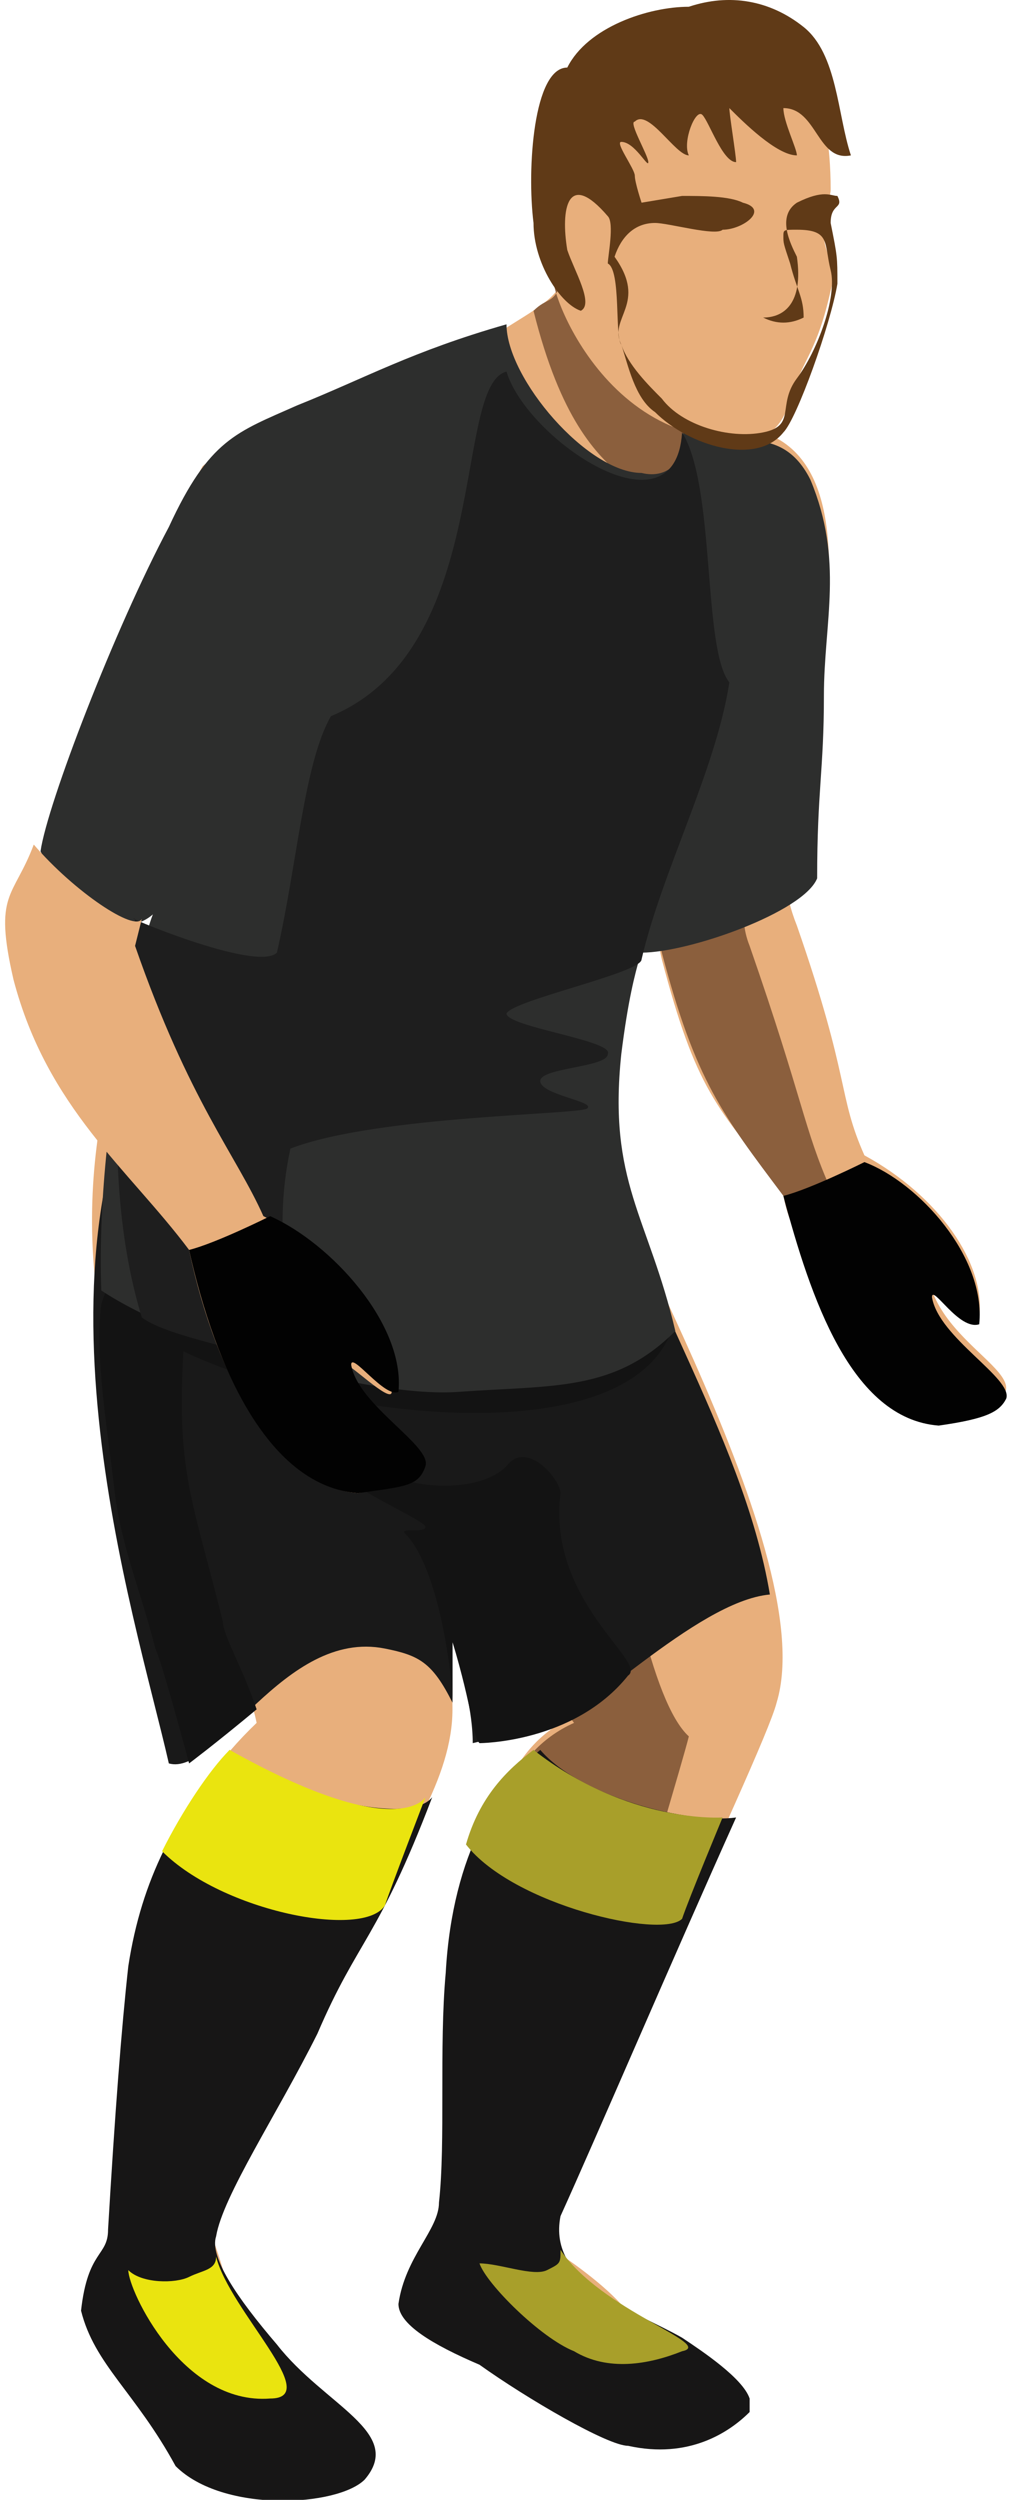 <svg xmlns="http://www.w3.org/2000/svg" viewBox="0 0 15 37" enable-background="new 0 0 15 37">
 <path fill="#e8af7c" d="m11.7 5.9c.2-.6.4-.7.6-1.6.1-.3-.1-.6-.1-.8-.1-.2.1-.5.1-.7 0-1.3-.4-2.6-1.5-2.6-2.3 0-2.7 1.8-2.8 2.1 0 1.4-.1 1.2.3 1.9-.1.3-.8.6-1 .8-.3.1-2.2.9-2.6 1-.1 0-1.1.4-1.7.9-.8 1.4.4 3.6.8 3.1-.4 1-1.2 2-1.4 3.7-2.8 6.1.9 9.4 1.4 11.8-2.2 2.1-2 5.1-2.2 8.7 1.2 3.2 2.6 1.6 1.5-1.2.8-3.5 3.6-5.7 3.6-7.7 0-3.1-.4-4.5-.3-4.4 0 1.4.9 2.9 2.1 4.5-2 .9-1.1 4.3-1.9 7.9-.7 2.1 5.5 2.6 1.6 0-.1-.8 3.1-7.3 3.3-8.1.7-2.3-3-8.2-2.9-9 .1-2.4 1.6-3.2 1.8-4.4-.2 1.3-.9 1.1-.6 2.4.5 1.9.8 2.2 1.8 3.4.4 1.9 1.2 3.3 2.3 3.4 2.1-.4.3-.8-.1-1.9 0-.1.6.6.7.4.1-.8-.6-1.8-1.7-2.4-.4-.9-.2-1.1-1-3.4-.4-1 0-1.5.4-4 .1-1.1.3-2.9-.9-3.3-.4 0 .2.3.4-.5"/>
 <path fill="#8b5f3d" d="m8.3 4.2c-.1.3-.2.2-.4.4.8 3.2 2.1 2.1 1.9 3.8-2.8 6.2-3.5 12.5-3.4 12.6 0 1.4.9 2.9 2.1 4.5-2 .9-1.1 4.3-1.9 7.9-.7 2.1 5.5 2.6 1.6 0-.1-.8 1.8-6.9 2-7.7-1.1-1-1.7-8.6-1.6-9.4.1-2.4 1.6-3.2 1.8-4.4-.2 1.3-.9.9-.6 2.2.5 1.9.9 2.4 1.8 3.6.4 1.9 1.8.5.7-.1-.4-.9-.4-1.3-1.2-3.6-.4-1 .7-1.7 1.1-4.2.1-1.1 0-3.3-1.3-3.3-2.3 0-3-3-2.6-2.3"/>
 <path fill="#191919" d="m5.7 24.4c-1.5-.3-2.5 1.9-3.2 1.7-.5-2.2-2.3-7.7.1-11.1 1.6.4 4.6 1.8 6.2 1.5.5 2.3 2.2 4.7 2.6 7.1-1.1.1-2.8 1.9-3.4 2s-1 .2-1 .2c0-.1 0-.6-.3-1.5 0 .9 0 0 0 .9-.3-.6-.5-.7-1-.8"/>
 <g fill="#131313">
  <path d="m9.9 19.8c-1 2.1-7.2.8-8-.4"/>
  <path d="m6 22.7c-.1-.1.3 0 .3-.1s-1.2-.6-1.2-.8c0-.2.5 0 .9.1.2.1 1.1.2 1.5-.2.3-.4.8.2.8.4-.2 1.6 1.3 2.5 1 2.7-.8 1-2.2 1-2.2 1-.1-.1-.1-.5-.4-1.5 0 .7 0 .5 0 .9 0-.4-.2-2-.7-2.5"/>
  <path d="m2 17.6c.1-.6 1 1 .9.3-.4 3.8-.2 3.7.4 6.1 0 .2.3.7.5 1.3-.6.5-1 .8-1 .8s-.4-1.5-.5-1.7c-.2-.8-.5-1.5-.6-2.3-.1-.9-.3-2-.2-2.8.2-.6.5-1.1.5-1.7"/>
 </g>
 <path fill="#2d2e2d" d="m10.1 6.3c.5.5 1.4-.2 1.9.8.5 1.2.2 2.1.2 3.2 0 1.1-.1 1.4-.1 2.7-.2.5-1.9 1.1-2.6 1.1-.1-.8.1-.3.1-.7 0 .7-.2.6-.4 2.2-.2 1.9.4 2.4.8 4.1-.9.9-1.8.8-3.2.9-1.3.1-4.1-.7-5.3-1.5-.1-2.8.8-5.9.8-5.6-.5.5-1.3-.1-1.7-.9.1-.7 1.1-3.3 1.9-4.8.6-1.3 1-1.4 1.9-1.8 1-.4 1.7-.8 3.1-1.2 0 .8 1.2 2.2 2 2.2.4.1.7-.2.6-.7"/>
 <path fill="#171616" d="m7.1 35c-.7-.3-1.2-.6-1.2-.9.1-.7.6-1.1.6-1.5.1-.9 0-2.3.1-3.4.1-1.8.8-2.8 1.4-3.3.6.7 2.2 1.1 2.9 1-.9 2-2.1 4.8-2.6 5.9-.2 1 1.1 1.4 1.8 1.8.3.2.9.6 1 .9 0 .3 0 0 0 .2-.3.3-.9.7-1.8.5-.3 0-1.5-.7-2.2-1.2"/>
 <g fill="#a89f2a">
  <path d="m8.3 33.3c0 .2 0 .2-.2.3-.2.1-.7-.1-1-.1.1.3.9 1.1 1.4 1.3.5.3 1.1.2 1.6 0 .5-.1-1.2-.6-1.8-1.5"/>
  <path d="m10.1 28.4c-.3.3-2.5-.2-3.2-1.1.2-.7.6-1.1 1-1.4 1.4 1.1 2.8 1 2.8 1s-.5 1.2-.6 1.5"/>
 </g>
 <path fill="#171616" d="m1.2 34.2c.1-.9.4-.8.4-1.2.1-1.7.2-3 .3-3.9.2-1.3.7-2.2 1.5-3.2.4.5 2.6 1.2 3 .7-.8 2.1-1.1 2.1-1.7 3.5-.6 1.2-1.4 2.4-1.5 3-.1.3.3.9.9 1.6.7.9 1.9 1.3 1.3 2-.4.4-2.1.5-2.8-.2-.6-1.1-1.2-1.5-1.4-2.3"/>
 <g fill="#eae40f">
  <path d="m3.2 33.4c0 .2-.2.2-.4.3s-.7.1-.9-.1c0 .3.8 2 2.1 1.9.8 0-.6-1.3-.8-2.1"/>
  <path d="m5.7 28.2c-.3.5-2.4.1-3.3-.8.3-.6.7-1.2 1-1.5 2.5 1.4 2.9.7 2.9.7s-.5 1.3-.6 1.6"/>
 </g>
 <path fill="#603a17" d="m11.6 6.4c-.4.5-1.4.2-1.9-.3-.3-.2-.4-.7-.5-1-.1-.1 0-1.1-.2-1.2 0-.1.1-.6 0-.7-.6-.7-.7-.1-.6.5.1.3.4.8.2.9-.3-.1-.7-.7-.7-1.3-.1-.8 0-2.3.5-2.3.3-.6 1.2-.9 1.8-.9.6-.2 1.2-.1 1.7.3s.5 1.3.7 1.9c-.5.1-.5-.7-1-.7 0 .2.2.6.2.7-.3 0-.8-.5-1-.7 0 .1.1.7.1.8-.2 0-.4-.6-.5-.7-.1-.1-.3.4-.2.6-.2 0-.6-.7-.8-.5-.1 0 .2.5.2.6 0 .1-.2-.3-.4-.3-.1 0 .2.4.2.5 0 .1.1.4.1.4l.6-.1c.3 0 .7 0 .9.1.4.1 0 .4-.3.4-.1.1-.8-.1-1-.1-.3 0-.5.2-.6.5.5.7-.1.9.1 1.3.1.3.4.6.6.8.3.4 1 .6 1.5.5.5-.1.2-.4.5-.8.3-.4.6-1.2.5-1.6-.1-.4 0-.6-.5-.6-.2 0-.2 0-.2.1 0 .1 0 .1.1.4.1.4.2.5.2.8-.2.1-.4.1-.6 0 .3 0 .6-.2.5-.9-.1-.2-.3-.6 0-.8.4-.2.5-.1.6-.1.1.2-.1.1-.1.4.1.5.1.5.1.9-.1.6-.6 2-.8 2.2"/>
 <path fill="#1e1e1e" d="m2.1 19.5c.4.3 1.7.5 2.1.7.2-1-.2-1.8.1-3.2 1.3-.5 4.4-.5 4.4-.6.1-.1-.7-.2-.7-.4 0-.2 1-.2 1-.4.1-.2-1.5-.4-1.5-.6.1-.2 2-.6 2-.8.3-1.3 1.1-2.8 1.3-4.1-.4-.5-.2-2.9-.7-3.7-.1 1.6-2.3.1-2.6-.9-.8.2-.2 4.1-2.6 5.1-.4.7-.5 2.2-.8 3.5-.3.3-2.4-.6-2.1-.5-.1.9-.6 3.6.1 5.9"/>
 <path fill="#e8af7c" d="m.5 12.5c-.3.8-.6.7-.3 2 .5 1.9 1.7 2.8 2.6 4 .4 1.9 1.3 3.5 2.5 3.6 2.1-.4.2-.8-.2-1.9 0-.1.7.6.7.4.1-.8-.7-2-1.9-2.6-.4-.9-1.1-1.7-1.9-4 .1-.4 0 0 .1-.4-.1.2-1-.4-1.6-1.1"/>
 <g fill="#020202">
  <path d="m4 18c0 0-.8.4-1.2.5.4 1.8 1.2 3.5 2.5 3.6.7-.1.9-.1 1-.4.1-.3-1-.9-1.1-1.5 0-.2.5.5.7.4.1-1-1-2.2-1.9-2.6"/>
  <path d="m12.8 17.2c0 0-.8.4-1.2.5.4 1.5 1 3.3 2.3 3.4.7-.1.9-.2 1-.4.1-.3-1-.9-1.1-1.5 0-.2.4.5.7.4.1-1-.9-2.1-1.7-2.4"/>
 </g>
</svg>
